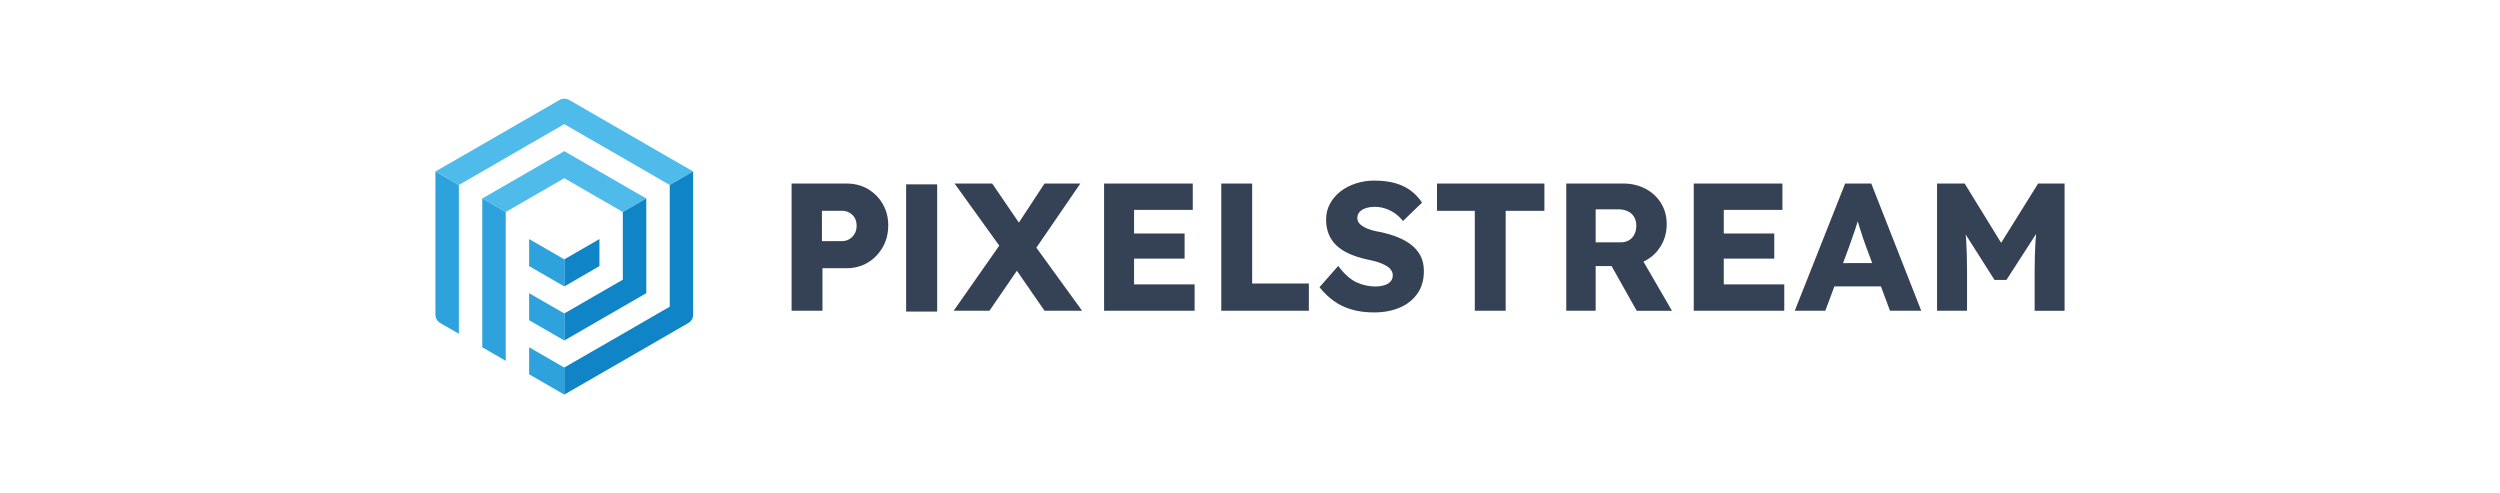 <?xml version="1.0" encoding="utf-8"?>
<!-- Generator: Adobe Illustrator 26.3.1, SVG Export Plug-In . SVG Version: 6.00 Build 0)  -->
<svg version="1.1" id="Layer_1" xmlns="http://www.w3.org/2000/svg" xmlns:xlink="http://www.w3.org/1999/xlink" x="0px" y="0px"
	 viewBox="0 0 612 120.73" style="enable-background:new 0 0 612 120.73;" xml:space="preserve">
<style type="text/css">
	.st0{fill:#2DA2DC;}
	.st1{fill:#4EBBEB;}
	.st2{fill:#0F84C6;}
	.st3{fill:#354255;}
</style>
<g>
	<g>
		<path class="st0" d="M112.33,45.28V81.7l-2.87-1.65l-1.68-0.97c-0.74-0.43-1.19-1.21-1.19-2.06V41.97L112.33,45.28z"/>
		<path class="st1" d="M169.68,41.97l-5.73,3.31l-5.73-3.31l-2.87-1.66L149.61,37l-2.87-1.65l-2.87-1.65l-2.87-1.66l-2.87-1.66
			l-2.87,1.65l-2.87,1.66l-2.87,1.65L126.67,37l-5.73,3.31l-2.87,1.66l-5.74,3.31l-5.73-3.31l2.87-1.65l2.87-1.65l2.87-1.65
			l2.87-1.66l5.73-3.31l2.87-1.65l2.87-1.65l2.87-1.66h0l2.87-1.65l1.68-0.97c0.74-0.43,1.64-0.43,2.38,0l1.68,0.97l5.73,3.31
			l2.87,1.66l2.87,1.65l5.73,3.31l2.87,1.66l2.87,1.65l2.87,1.65L169.68,41.97z"/>
		<polygon class="st0" points="138.14,89.98 138.14,96.6 135.27,94.94 129.53,91.63 129.53,85.01 132.4,86.67 135.27,88.32 		"/>
		<path class="st2" d="M169.68,41.97v35.05c0,0.85-0.45,1.64-1.19,2.06l-7.41,4.28l-2.87,1.66l-5.73,3.31l-2.87,1.65l-2.87,1.65
			l-2.87,1.66l-2.87,1.65l-2.87,1.65v-6.62l2.87-1.65l2.87-1.66h0l2.87-1.65l2.87-1.65l8.6-4.97l2.87-1.66l2.87-1.65v-29.8
			L169.68,41.97z"/>
		<polygon class="st1" points="158.21,48.59 152.47,51.9 149.61,50.24 146.74,48.59 143.87,46.93 138.14,43.62 132.4,46.93 
			129.53,48.59 126.66,50.24 123.8,51.9 118.06,48.59 120.93,46.94 123.8,45.28 129.53,41.97 132.4,40.31 132.4,40.31 135.27,38.66 
			138.14,37 141,38.66 143.87,40.31 146.74,41.97 152.47,45.28 155.34,46.94 		"/>
		<polygon class="st0" points="123.8,51.9 123.8,88.32 118.06,85.01 118.06,71.77 118.06,71.77 118.06,71.77 118.06,48.59 
			118.06,48.59 		"/>
		<polygon class="st2" points="146.74,58.52 146.74,65.14 143.87,66.8 138.14,70.11 138.14,63.49 141,61.83 143.87,60.18 		"/>
		<polygon class="st2" points="158.21,48.59 158.21,71.77 158.21,71.77 155.34,73.42 149.61,76.73 146.74,78.39 143.87,80.04 
			141,81.7 138.14,83.35 138.14,76.73 141,75.08 146.74,71.77 149.61,70.11 152.47,68.46 152.47,51.9 158.21,48.59 		"/>
		<polygon class="st0" points="138.14,76.73 138.14,83.35 135.27,81.7 132.4,80.04 129.53,78.39 129.53,71.77 135.27,75.08 		"/>
		<polygon class="st0" points="138.14,63.49 138.14,70.11 132.4,66.8 129.53,65.14 129.53,58.52 132.4,60.18 135.27,61.83 		"/>
	</g>
	<g>
		<path class="st3" d="M212.44,46.26c-1.52-0.89-3.27-1.33-5.23-1.33h-13.43v31.14h7.56V65.66h5.87c1.95,0,3.7-0.46,5.23-1.38
			c1.52-0.91,2.74-2.17,3.65-3.76c0.91-1.58,1.35-3.39,1.35-5.4c0-1.92-0.46-3.66-1.35-5.2C215.19,48.37,213.97,47.16,212.44,46.26z
			 M209.21,57.21c-0.32,0.56-0.75,1.01-1.29,1.33s-1.12,0.49-1.78,0.49h-4.93V51.6h4.93c0.65,0,1.25,0.15,1.78,0.45
			c0.53,0.3,0.96,0.71,1.29,1.25c0.32,0.53,0.49,1.18,0.49,1.95C209.71,55.99,209.55,56.65,209.21,57.21z"/>
		<rect x="221.82" y="45.13" class="st3" width="7.6" height="31.14"/>
		<polygon class="st3" points="264.47,44.93 255.7,44.93 249.42,54.49 242.89,44.93 233.68,44.93 244.62,60.13 233.46,76.07 
			242.22,76.07 248.93,66.28 255.7,76.07 264.9,76.07 253.7,60.63 		"/>
		<polygon class="st3" points="277.62,63.31 289.99,63.31 289.99,57.16 277.62,57.16 277.62,51.38 291.99,51.38 291.99,44.93 
			270.28,44.93 270.28,76.07 292.44,76.07 292.44,69.62 277.62,69.62 		"/>
		<polygon class="st3" points="306.53,44.93 298.97,44.93 298.97,76.07 320.41,76.07 320.41,69.4 306.53,69.4 		"/>
		<path class="st3" d="M345.57,60.01c-0.96-0.77-2.11-1.42-3.43-1.95c-1.32-0.53-2.8-0.96-4.43-1.29c-0.71-0.11-1.39-0.28-2.05-0.47
			c-0.66-0.19-1.23-0.43-1.73-0.71s-0.91-0.6-1.2-0.95c-0.3-0.35-0.45-0.78-0.45-1.29c0-0.56,0.18-1.05,0.53-1.45
			c0.35-0.4,0.85-0.71,1.49-0.93c0.64-0.22,1.4-0.33,2.29-0.33c0.86,0,1.7,0.13,2.52,0.4c0.82,0.27,1.59,0.66,2.32,1.15
			c0.72,0.5,1.4,1.14,2.02,1.91l4.67-4.5c-0.74-1.12-1.64-2.09-2.7-2.89c-1.06-0.8-2.32-1.42-3.78-1.85
			c-1.47-0.43-3.23-0.65-5.27-0.65c-1.54,0-3.03,0.23-4.45,0.69c-1.42,0.46-2.68,1.11-3.76,1.95c-1.09,0.85-1.94,1.86-2.58,3.03
			c-0.64,1.17-0.95,2.46-0.95,3.85c0,1.31,0.21,2.49,0.62,3.53c0.42,1.06,1.05,1.99,1.89,2.8c0.85,0.82,1.91,1.5,3.18,2.07
			c1.28,0.56,2.77,1.04,4.5,1.42c0.62,0.11,1.23,0.26,1.82,0.42c0.59,0.16,1.15,0.35,1.69,0.58c0.53,0.22,0.99,0.47,1.38,0.73
			c0.38,0.27,0.69,0.58,0.91,0.93c0.22,0.35,0.33,0.75,0.33,1.2c0,0.59-0.18,1.09-0.53,1.49c-0.35,0.4-0.86,0.7-1.52,0.91
			c-0.66,0.21-1.38,0.32-2.18,0.32c-1.6,0-3.15-0.34-4.65-1.03c-1.5-0.69-2.99-2.02-4.47-4l-4.58,5.2c1.01,1.28,2.15,2.38,3.43,3.32
			s2.73,1.65,4.38,2.13c1.65,0.49,3.5,0.73,5.54,0.73c2.37,0,4.47-0.39,6.3-1.18c1.82-0.78,3.26-1.92,4.32-3.43
			c1.05-1.5,1.58-3.32,1.58-5.5c0-1.39-0.26-2.62-0.78-3.67C347.28,61.7,346.54,60.78,345.57,60.01z"/>
		<polygon class="st3" points="351.78,51.61 361.03,51.61 361.03,76.07 368.59,76.07 368.59,51.61 378.07,51.61 378.07,44.93 
			351.78,44.93 		"/>
		<path class="st3" d="M402.85,63.79c1.6-0.89,2.86-2.11,3.78-3.67c0.91-1.55,1.38-3.32,1.38-5.27c0-1.9-0.46-3.59-1.38-5.1
			c-0.92-1.5-2.19-2.68-3.8-3.53c-1.62-0.86-3.42-1.29-5.4-1.29h-14.01v31.14h7.2V65.13h3.89l6.16,10.95h8.63l-6.98-12.03
			C402.48,63.95,402.68,63.89,402.85,63.79z M390.61,51.24h5.47c0.95,0,1.75,0.16,2.43,0.49c0.67,0.32,1.18,0.79,1.53,1.4
			c0.35,0.61,0.53,1.32,0.53,2.11c0,0.8-0.15,1.52-0.47,2.13c-0.32,0.62-0.75,1.11-1.33,1.45c-0.58,0.34-1.26,0.51-2.02,0.51h-6.13
			v-8.1C390.62,51.24,390.61,51.24,390.61,51.24z"/>
		<polygon class="st3" points="421.98,63.31 434.34,63.31 434.34,57.16 421.98,57.16 421.98,51.38 436.34,51.38 436.34,44.93 
			414.63,44.93 414.63,76.07 436.79,76.07 436.79,69.62 421.98,69.62 		"/>
		<path class="st3" d="M451.69,44.93l-12.33,31.14h7.48l2.22-5.96h11.39l2.22,5.96h7.65l-12.23-31.14
			C458.09,44.93,451.69,44.93,451.69,44.93z M451.18,64.41l1.52-4.1c0.24-0.74,0.49-1.46,0.75-2.16c0.27-0.7,0.51-1.39,0.73-2.09
			c0.2-0.62,0.4-1.25,0.59-1.89c0.19,0.62,0.38,1.25,0.58,1.89c0.24,0.75,0.48,1.49,0.71,2.2c0.24,0.71,0.48,1.38,0.71,2l1.54,4.13
			L451.18,64.41L451.18,64.41z"/>
		<path class="st3" d="M498.93,44.93l-9.05,14.52l-8.93-14.52h-6.76v31.14h7.34v-9.7c0-2.88-0.07-5.36-0.2-7.45
			c-0.03-0.5-0.09-1.01-0.13-1.5l7.05,11.1h2.93l7.26-11.26c-0.06,0.64-0.12,1.28-0.16,1.92c-0.13,2.13-0.2,4.53-0.2,7.21v9.7h7.33
			V44.93H498.93z"/>
	</g>
</g>
</svg>
